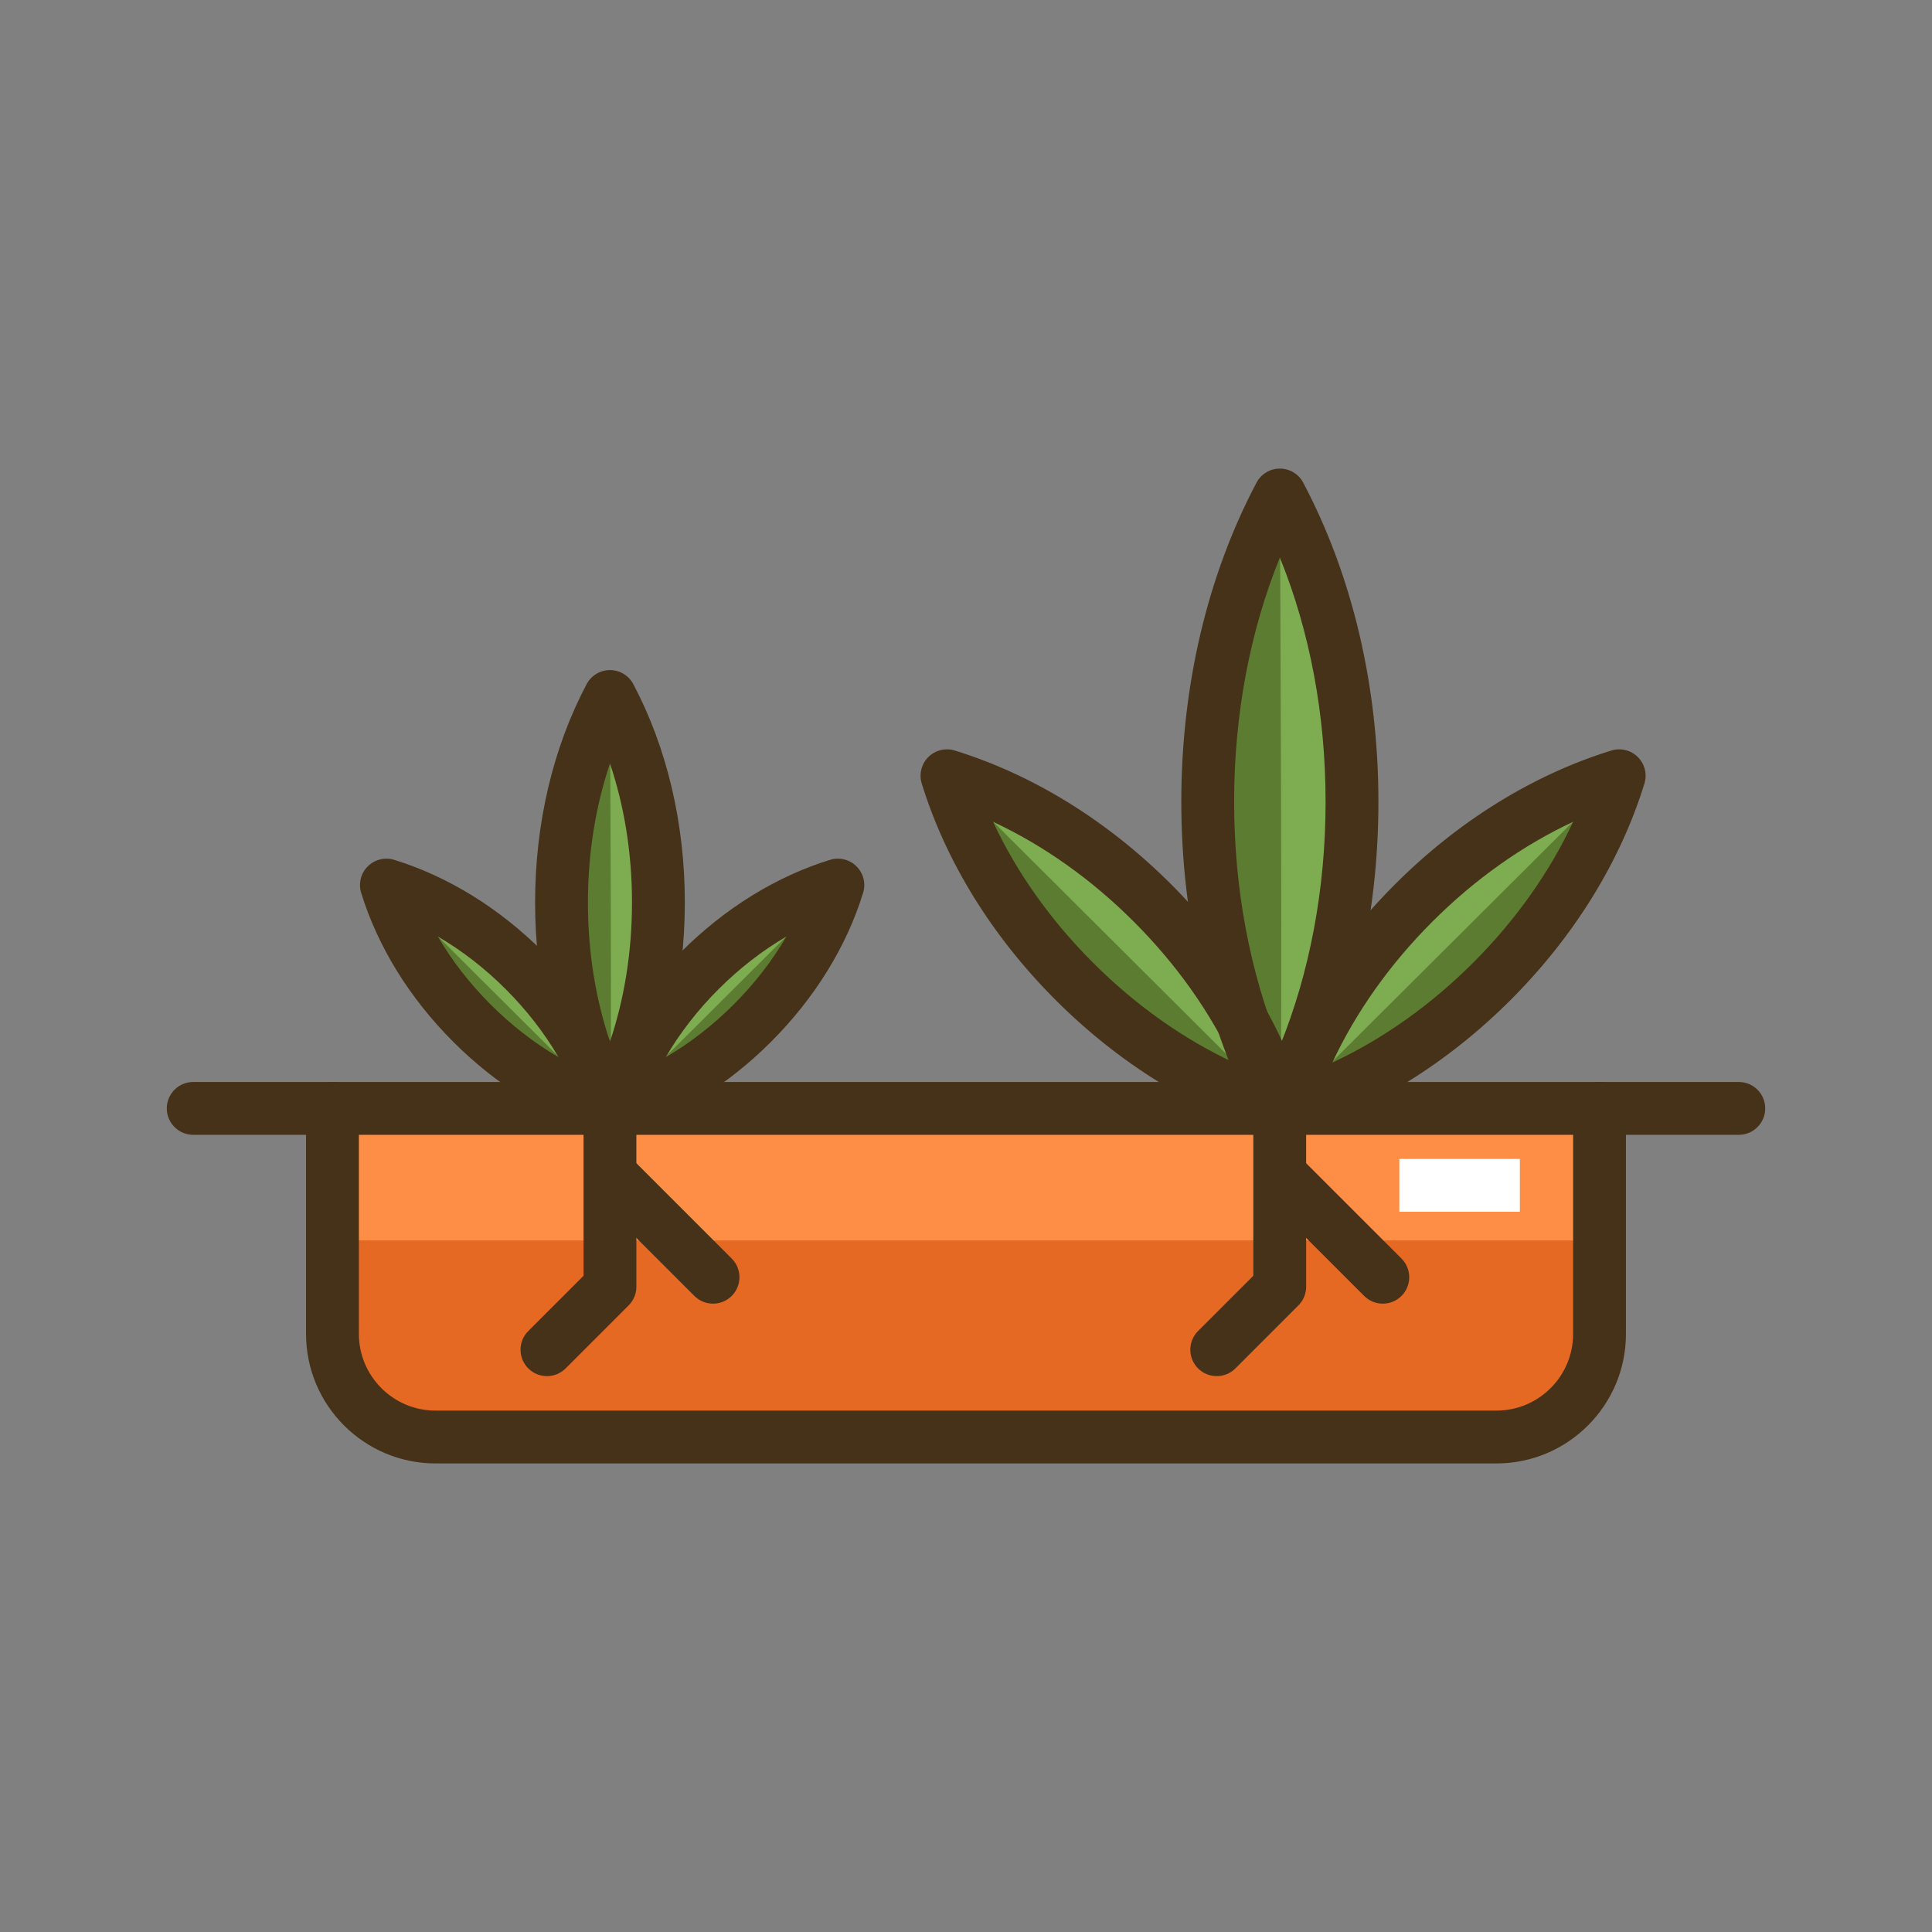 <?xml version="1.0" encoding="utf-8"?>
<!-- Generator: Adobe Illustrator 21.1.0, SVG Export Plug-In . SVG Version: 6.00 Build 0)  -->
<svg version="1.1" id="Layer_1" xmlns="http://www.w3.org/2000/svg" xmlns:xlink="http://www.w3.org/1999/xlink" x="0px" y="0px"
	 viewBox="0 0 512 512" style="enable-background:new 0 0 512 512;" xml:space="preserve">
<rect x="0" y="0" width="512" height="512" fill="#808080" stroke="none"/>
<style type="text/css">
	.st0{fill:#D6CD1E;}
	.st1{fill:#E56823;}
	.st2{fill:#FE8E46;}
	.st3{fill:#FEFE71;}
	.st4{fill:#463218;}
	.st5{fill:#7DAC51;}
	.st6{fill:#5B7C31;}
	.st7{fill:#FFFFFF;}
</style>
<g>
	<g>
		<g>
			<path class="st2" d="M88.106,293.738v59.767c0,15.088,12.231,27.319,27.32,27.319h281.149c15.088,0,27.32-12.231,27.32-27.319
				v-59.767H88.106z"/>
		</g>
	</g>
	<g>
		<g>
			<path class="st1" d="M88.106,328.734v24.771c0,15.088,12.231,27.32,27.32,27.32h281.149c11.159,0,20.749-6.694,24.991-16.283
				v-35.807H88.106z"/>
		</g>
	</g>
	<g>
		<g>
			<g>
				<g>
					<path class="st4" d="M423.894,286.738H88.106c-3.866,0-7,3.134-7,7v59.767c0,18.924,15.396,34.32,34.319,34.32h281.149
						c18.924,0,34.319-15.396,34.319-34.32v-59.767C430.894,289.871,427.76,286.738,423.894,286.738z M416.894,353.504
						c0,11.205-9.115,20.32-20.319,20.32H115.425c-11.204,0-20.319-9.115-20.319-20.32v-52.767h321.788V353.504z"/>
				</g>
			</g>
		</g>
	</g>
	<g>
		<g>
			<path class="st4" d="M88.106,286.738H51.2c-3.866,0-7,3.134-7,7s3.134,7,7,7h36.906c3.866,0,7-3.134,7-7
				S91.972,286.738,88.106,286.738z"/>
		</g>
	</g>
	<g>
		<g>
			<path class="st4" d="M460.8,286.738h-36.906c-3.866,0-7,3.134-7,7s3.134,7,7,7H460.8c3.866,0,7-3.134,7-7
				S464.666,286.738,460.8,286.738z"/>
		</g>
	</g>
	<g>
		<g>
			<path class="st5" d="M339.176,131.176c-12.011,22.72-19.118,50.85-19.118,81.311s7.107,58.591,19.118,81.311
				c12.011-22.72,19.118-50.85,19.118-81.311S351.186,153.896,339.176,131.176z"/>
		</g>
	</g>
	<g>
		<g>
			<path class="st6" d="M339.176,131.176c-12.011,22.72-19.118,50.85-19.118,81.311c0,30.461,7.107,58.591,19.118,81.312
				C340.029,292.184,339.176,131.176,339.176,131.176z"/>
		</g>
	</g>
	<g>
		<g>
			<path class="st5" d="M305.438,239.32c-16.524-16.524-35.639-27.928-54.479-33.738c5.81,18.84,17.213,37.955,33.737,54.479
				c16.524,16.524,35.639,27.928,54.479,33.738C333.366,274.959,321.963,255.844,305.438,239.32z"/>
		</g>
	</g>
	<g>
		<g>
			<path class="st6" d="M339.016,293.309l-88.057-87.727c5.81,18.84,17.213,37.955,33.737,54.479
				c16.524,16.524,35.639,27.928,54.479,33.738C339.126,293.636,339.067,293.472,339.016,293.309z"/>
		</g>
	</g>
	<g>
		<g>
			<g>
				<g>
					<path class="st4" d="M345.364,127.905c-1.212-2.293-3.594-3.729-6.188-3.729s-4.976,1.435-6.188,3.729
						c-13.038,24.664-19.929,53.913-19.929,84.583s6.892,59.918,19.929,84.583c1.212,2.293,3.594,3.729,6.188,3.729
						s4.976-1.435,6.188-3.729c13.038-24.664,19.93-53.912,19.93-84.583S358.402,152.568,345.364,127.905z M339.176,277.219
						c-7.957-19.612-12.118-41.708-12.118-64.731c0-23.024,4.161-45.12,12.118-64.731c7.957,19.612,12.118,41.708,12.118,64.731
						S347.133,257.607,339.176,277.219z"/>
				</g>
			</g>
		</g>
	</g>
	<g>
		<g>
			<g>
				<g>
					<path class="st4" d="M345.865,291.736c-6.384-20.704-18.652-40.541-35.477-57.366c-16.825-16.825-36.662-29.092-57.366-35.477
						c-2.477-0.765-5.177-0.095-7.012,1.739c-1.834,1.834-2.504,4.533-1.739,7.012c6.384,20.705,18.652,40.542,35.477,57.366
						c16.825,16.825,36.662,29.092,57.366,35.477c0.678,0.209,1.373,0.311,2.062,0.311c1.829,0,3.618-0.718,4.95-2.05
						C345.96,296.914,346.629,294.215,345.865,291.736z M289.646,255.112c-11.266-11.266-20.255-23.968-26.483-37.326
						c13.357,6.228,26.06,15.217,37.326,26.483s20.255,23.968,26.483,37.326C313.615,275.366,300.913,266.378,289.646,255.112z"/>
				</g>
			</g>
		</g>
	</g>
	<g>
		<g>
			<path class="st5" d="M374.624,239.32c-16.524,16.524-27.928,35.639-33.738,54.479c18.84-5.81,37.955-17.213,54.479-33.738
				c16.524-16.524,27.928-35.639,33.737-54.479C410.263,211.392,391.148,222.796,374.624,239.32z"/>
		</g>
	</g>
	<g>
		<g>
			<path class="st6" d="M341.047,293.309c-0.051,0.163-0.11,0.327-0.16,0.49c18.84-5.81,37.955-17.213,54.479-33.738
				s27.928-35.639,33.737-54.479L341.047,293.309z"/>
		</g>
	</g>
	<g>
		<g>
			<g>
				<g>
					<path class="st4" d="M434.053,200.633c-1.834-1.834-4.534-2.504-7.012-1.739c-20.704,6.384-40.541,18.652-57.366,35.477
						c-16.825,16.825-29.092,36.662-35.477,57.366c-0.765,2.479-0.095,5.178,1.739,7.012c1.333,1.333,3.121,2.05,4.95,2.05
						c0.689,0,1.384-0.102,2.062-0.311c20.704-6.384,40.541-18.652,57.366-35.477c16.825-16.825,29.092-36.662,35.477-57.366
						C436.557,205.166,435.887,202.467,434.053,200.633z M390.416,255.112c-11.266,11.266-23.968,20.255-37.326,26.483
						c6.229-13.357,15.217-26.06,26.483-37.326s23.968-20.255,37.326-26.483C410.671,231.143,401.682,243.845,390.416,255.112z"/>
				</g>
			</g>
		</g>
	</g>
	<g>
		<g>
			<path class="st5" d="M161.647,184.58c-8.066,15.259-12.84,34.151-12.84,54.609c0,20.458,4.773,39.35,12.84,54.609
				c8.066-15.259,12.84-34.151,12.84-54.609C174.487,218.731,169.713,199.839,161.647,184.58z"/>
		</g>
	</g>
	<g>
		<g>
			<path class="st6" d="M161.647,184.58c-8.066,15.259-12.84,34.151-12.84,54.609c0,20.458,4.773,39.35,12.84,54.609
				C162.22,292.714,161.647,184.58,161.647,184.58z"/>
		</g>
	</g>
	<g>
		<g>
			<path class="st5" d="M138.989,257.21c-11.098-11.098-23.935-18.757-36.589-22.658c3.902,12.653,11.561,25.491,22.658,36.589
				c11.098,11.098,23.935,18.757,36.589,22.658C157.745,281.146,150.086,268.308,138.989,257.21z"/>
		</g>
	</g>
	<g>
		<g>
			<path class="st6" d="M161.54,293.47l-59.14-58.918c3.902,12.653,11.561,25.491,22.658,36.589
				c11.098,11.098,23.935,18.757,36.589,22.658C161.613,293.689,161.574,293.58,161.54,293.47z"/>
		</g>
	</g>
	<g>
		<g>
			<g>
				<g>
					<path class="st4" d="M167.835,181.308c-1.212-2.293-3.594-3.729-6.188-3.729s-4.976,1.435-6.188,3.729
						c-8.931,16.895-13.651,36.909-13.651,57.881c0,20.972,4.721,40.987,13.651,57.881c1.212,2.293,3.594,3.729,6.188,3.729
						s4.976-1.435,6.188-3.729c8.931-16.894,13.651-36.909,13.651-57.881C181.487,218.218,176.766,198.203,167.835,181.308z
						 M161.647,276.053c-3.843-11.408-5.84-23.909-5.84-36.864s1.997-25.456,5.84-36.864c3.843,11.408,5.84,23.908,5.84,36.864
						S165.49,264.646,161.647,276.053z"/>
				</g>
			</g>
		</g>
	</g>
	<g>
		<g>
			<g>
				<g>
					<path class="st4" d="M168.336,291.736c-4.398-14.262-12.834-27.912-24.397-39.475c-11.564-11.564-25.215-20-39.476-24.398
						c-2.478-0.763-5.177-0.095-7.012,1.74c-1.834,1.834-2.504,4.533-1.739,7.013c4.398,14.262,12.835,27.913,24.398,39.475
						c11.564,11.564,25.214,20,39.476,24.398c0.678,0.209,1.373,0.311,2.062,0.311c1.829,0,3.618-0.718,4.95-2.05
						C168.431,296.914,169.101,294.215,168.336,291.736z M130.008,266.191c-5.545-5.545-10.247-11.617-13.967-17.998
						c6.38,3.721,12.452,8.421,17.998,13.967c5.545,5.545,10.246,11.617,13.967,17.998
						C141.625,276.437,135.554,271.737,130.008,266.191z"/>
				</g>
			</g>
		</g>
	</g>
	<g>
		<g>
			<path class="st5" d="M185.454,257.21c-11.098,11.098-18.757,23.935-22.658,36.589c12.653-3.902,25.491-11.561,36.589-22.658
				c11.098-11.098,18.757-23.935,22.658-36.589C209.39,238.454,196.552,246.112,185.454,257.21z"/>
		</g>
	</g>
	<g>
		<g>
			<path class="st6" d="M162.903,293.47c-0.034,0.11-0.074,0.219-0.107,0.329c12.653-3.902,25.491-11.561,36.589-22.658
				c11.098-11.098,18.757-23.935,22.658-36.589L162.903,293.47z"/>
		</g>
	</g>
	<g>
		<g>
			<g>
				<g>
					<path class="st4" d="M226.993,229.602c-1.834-1.834-4.533-2.503-7.012-1.74c-14.261,4.397-27.912,12.834-39.476,24.398
						c-11.563,11.563-20,25.213-24.397,39.475c-0.765,2.479-0.095,5.178,1.739,7.013c1.333,1.333,3.121,2.05,4.95,2.05
						c0.689,0,1.384-0.102,2.062-0.311c14.261-4.397,27.912-12.834,39.476-24.398c11.563-11.562,20-25.213,24.398-39.475
						C229.497,234.135,228.827,231.437,226.993,229.602z M194.435,266.191c-5.546,5.546-11.617,10.247-17.998,13.967
						c3.721-6.38,8.421-12.453,13.967-17.998c5.546-5.546,11.618-10.246,17.998-13.967
						C204.681,254.573,199.98,260.645,194.435,266.191z"/>
				</g>
			</g>
		</g>
	</g>
	<g>
		<g>
			<path class="st4" d="M161.647,286.799c-3.866,0-7,3.134-7,7v44.292L140,352.737c-2.734,2.733-2.734,7.166,0,9.899
				c1.367,1.367,3.158,2.05,4.95,2.05s3.583-0.684,4.95-2.05l16.697-16.697c1.313-1.312,2.05-3.093,2.05-4.95v-47.191
				C168.647,289.932,165.513,286.799,161.647,286.799z"/>
		</g>
	</g>
	<g>
		<g>
			<path class="st4" d="M193.913,333.531l-27.061-27.061c-2.733-2.733-7.166-2.733-9.899,0c-2.734,2.733-2.734,7.166,0,9.899
				l27.061,27.061c1.367,1.367,3.158,2.05,4.95,2.05s3.583-0.684,4.95-2.05C196.646,340.698,196.646,336.265,193.913,333.531z"/>
		</g>
	</g>
	<g>
		<g>
			<path class="st4" d="M339.144,286.799c-3.866,0-7,3.134-7,7v44.292l-14.647,14.647c-2.734,2.733-2.734,7.166,0,9.899
				c1.367,1.367,3.158,2.05,4.95,2.05s3.583-0.684,4.95-2.05l16.697-16.697c1.313-1.312,2.05-3.093,2.05-4.95v-47.191
				C346.144,289.932,343.01,286.799,339.144,286.799z"/>
		</g>
	</g>
	<g>
		<g>
			<path class="st4" d="M371.409,333.531l-27.061-27.061c-2.733-2.733-7.166-2.733-9.899,0c-2.734,2.733-2.734,7.166,0,9.899
				l27.061,27.061c1.367,1.367,3.158,2.05,4.95,2.05s3.583-0.684,4.95-2.05C374.143,340.698,374.143,336.265,371.409,333.531z"/>
		</g>
	</g>
	<g>
		<g>
			<rect x="370.842" y="307.127" class="st7" width="31.938" height="14"/>
		</g>
	</g>
</g>
</svg>
